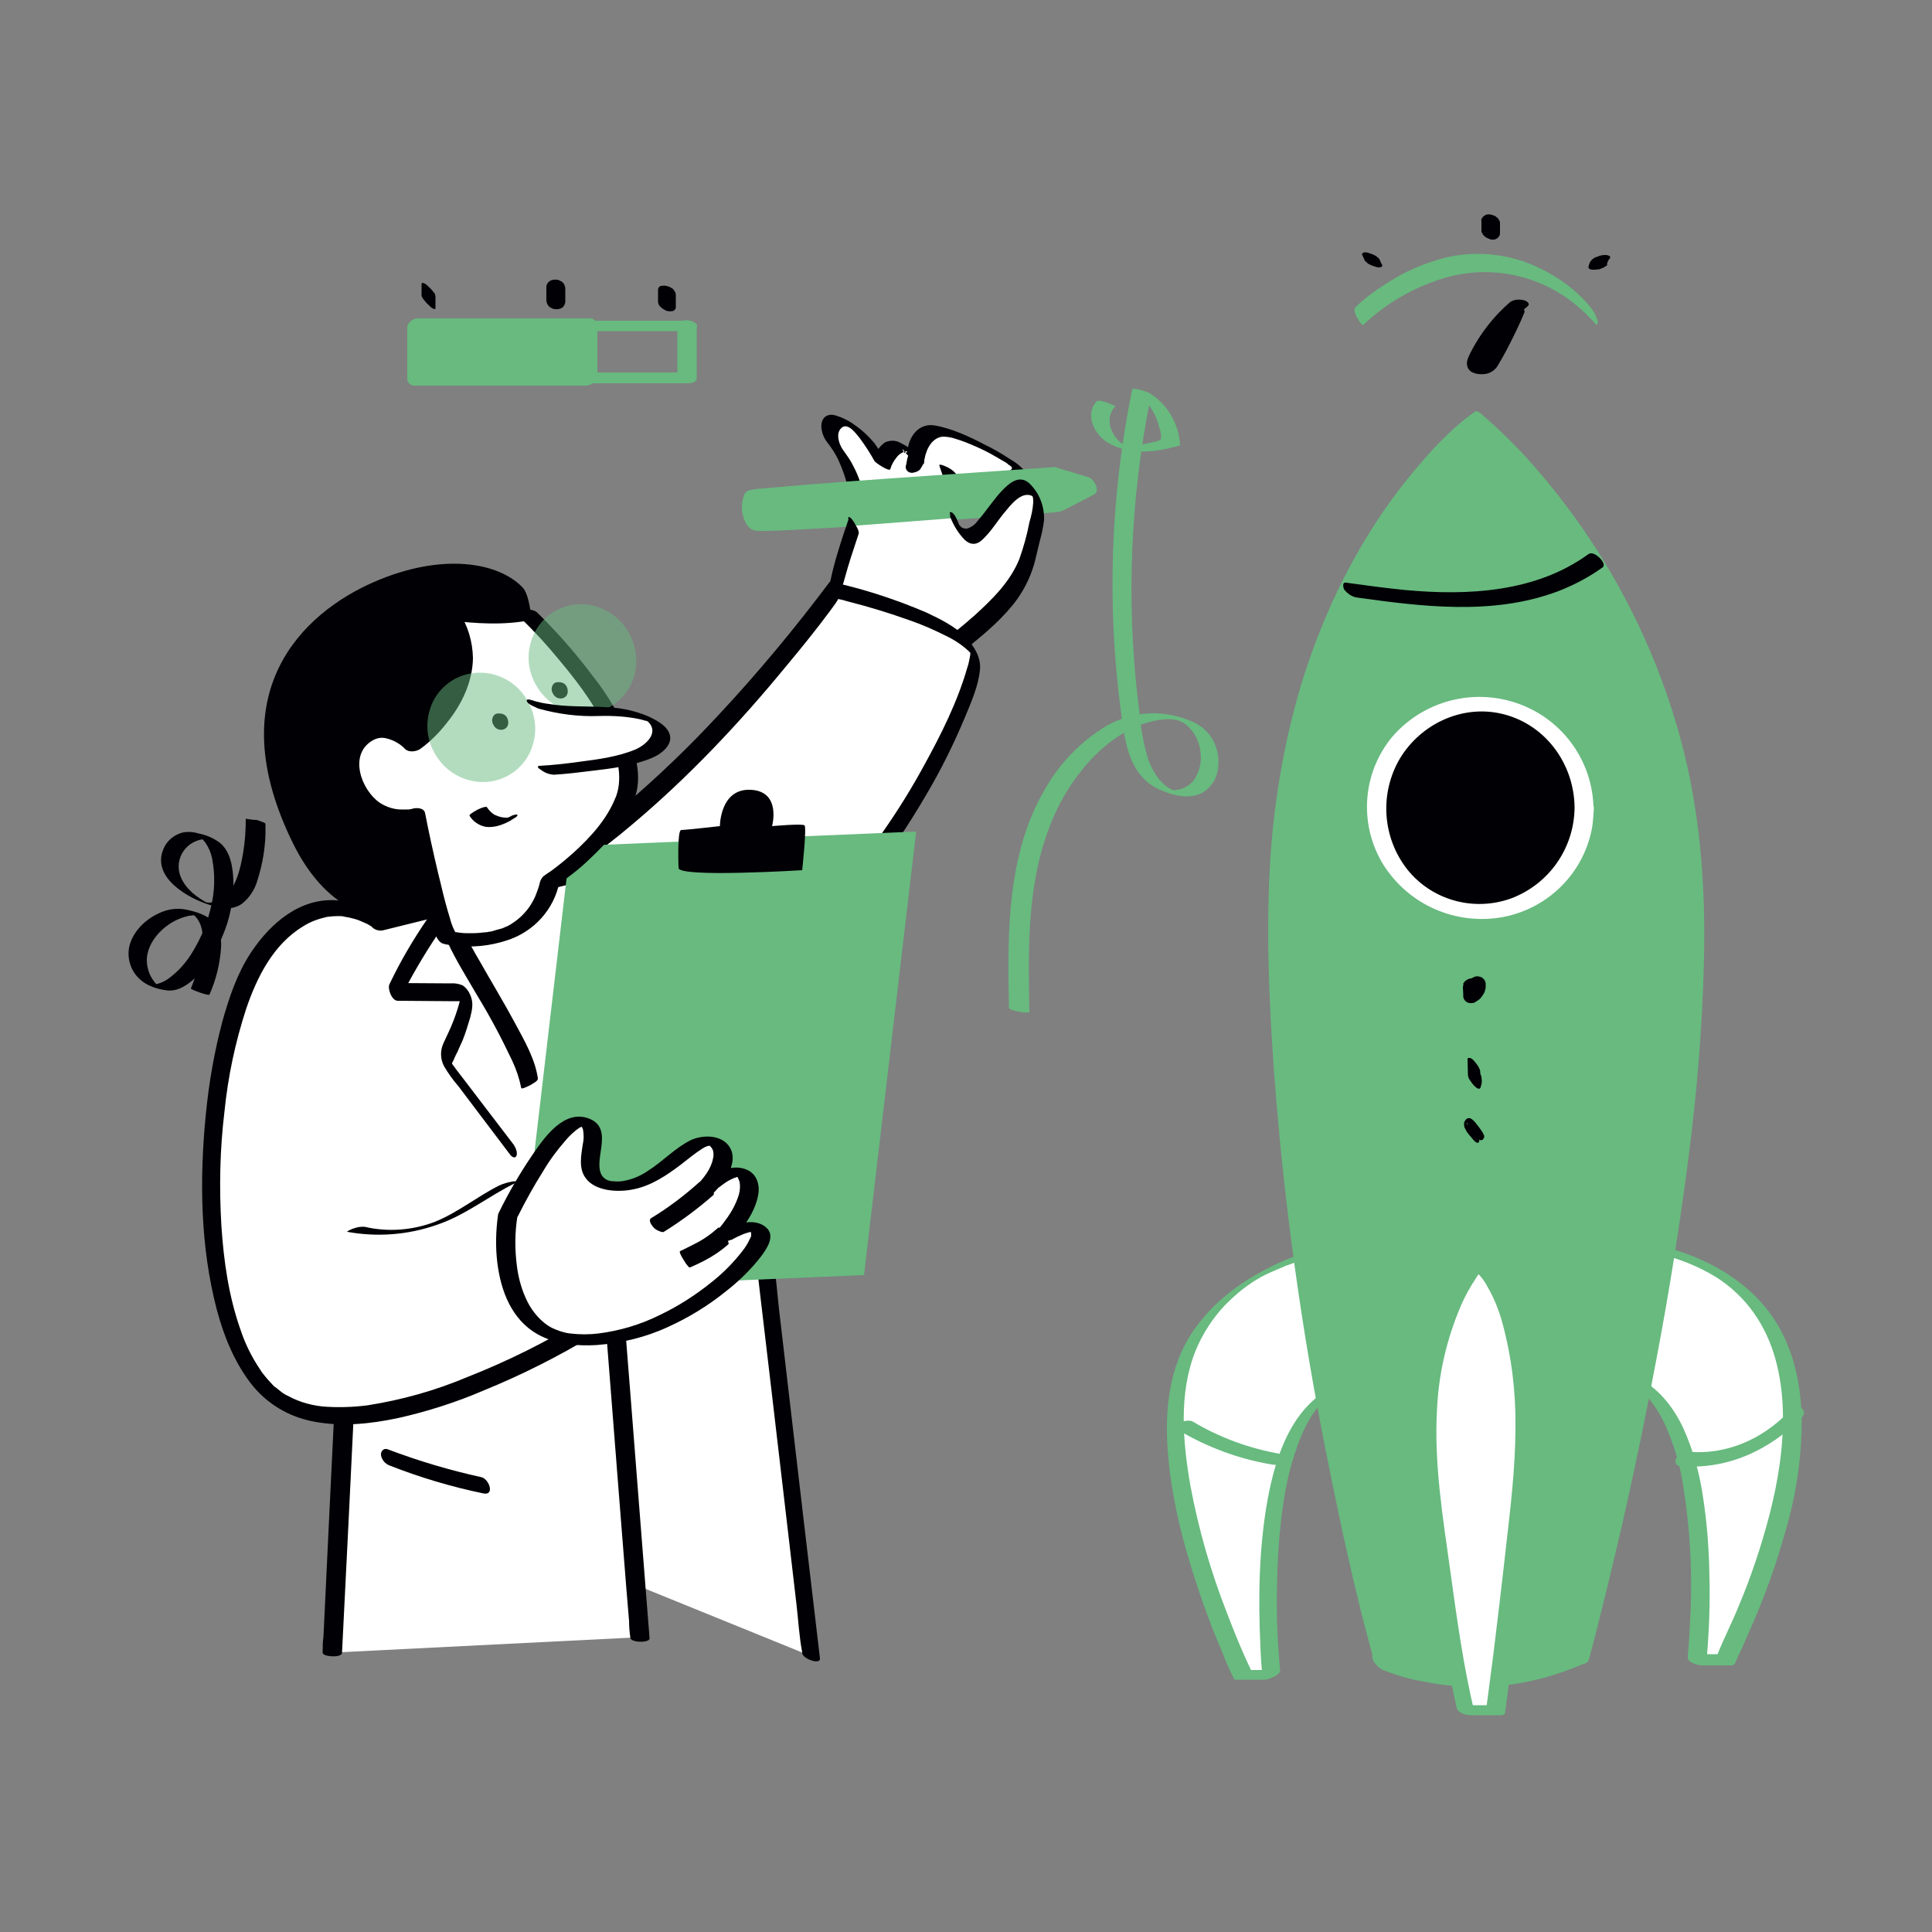 <svg width="200" height="200" viewBox="0 0 200 200" fill="none" xmlns="http://www.w3.org/2000/svg">
<rect x="0" y="0" width="200" height="200" fill="#808080" stroke="none"/>
<path d="M71.16 33.2H60.88C60.56 33.2 59.84 33.24 59.84 33.72V39.04C59.84 39.48 60.48 39.68 60.8 39.68H71.08C71.4 39.68 72.12 39.64 72.12 39.16V33.8C72.12 33 70.12 32.92 70.12 33.68V39.04L71.16 38.56H60.88L61.84 39.2V33.8L60.84 34.28H71.12C71.44 34.28 72.12 34.24 72.16 33.8C72.2 33.36 71.44 33.2 71.16 33.2Z" fill="#68BA7F"/>
<path d="M60.84 33.76H43.16V39.12H60.84V33.76Z" fill="#68BA7F"/>
<path d="M42.16 33.92V39.28C42.2 39.64 42.52 39.92 42.88 39.92H60.56C61.08 39.92 61.8 39.6 61.8 39V33.6C61.76 33.24 61.44 32.96 61.08 32.96H43.4C42.88 32.92 42.4 33.2 42.2 33.68C42.12 34.04 42.32 34.4 42.68 34.48C42.76 34.48 42.84 34.52 42.88 34.48H60.56L59.84 33.84V39.2L61.04 38.28H43.4L44.12 38.92V33.6C44.12 32.52 42.16 32.96 42.16 33.92Z" fill="#68BA7F"/>
<path d="M43.641 29.4V30.6C43.641 30.68 43.681 30.72 43.721 30.8C43.761 30.88 43.801 30.96 43.881 31.04C44.041 31.24 44.201 31.44 44.401 31.6L44.561 31.76C44.641 31.84 44.761 31.92 44.881 31.96C44.961 32 45.081 32.04 45.081 31.88V30.68C45.081 30.6 45.041 30.56 45.041 30.48C45.001 30.4 44.961 30.32 44.881 30.24C44.721 30.04 44.561 29.84 44.361 29.68L44.201 29.52C44.121 29.44 44.001 29.36 43.881 29.32C43.801 29.28 43.641 29.24 43.641 29.4Z" fill="#000005"/>
<path d="M56.559 29.679V30.959C56.559 31.079 56.559 31.199 56.599 31.319C56.639 31.439 56.679 31.559 56.759 31.639C56.839 31.759 56.959 31.839 57.079 31.879C57.199 31.959 57.319 31.999 57.439 31.999C57.679 32.039 57.919 31.999 58.159 31.879C58.359 31.759 58.479 31.519 58.519 31.279V29.999C58.519 29.879 58.519 29.759 58.479 29.639C58.439 29.519 58.399 29.399 58.319 29.319C58.239 29.199 58.119 29.119 57.999 29.079C57.879 28.999 57.759 28.959 57.639 28.959C57.399 28.919 57.159 28.959 56.919 29.079C56.719 29.239 56.559 29.439 56.559 29.679Z" fill="#000005"/>
<path d="M68.121 29.959V31.16C68.121 31.239 68.121 31.36 68.161 31.439C68.201 31.559 68.241 31.64 68.321 31.72C68.521 31.919 68.721 32.039 68.961 32.16C69.161 32.239 69.401 32.239 69.641 32.2C69.801 32.16 69.961 32 69.961 31.799V30.599C69.961 30.52 69.961 30.399 69.921 30.32C69.881 30.2 69.841 30.119 69.761 30.04C69.681 29.919 69.601 29.84 69.481 29.799C69.361 29.72 69.241 29.64 69.121 29.64C68.921 29.559 68.681 29.559 68.441 29.599C68.281 29.599 68.161 29.759 68.121 29.959Z" fill="#000005"/>
<path d="M141.119 33.64C143.439 31.44 146.239 29.8 149.319 28.84C153.959 27.4 158.999 28.32 162.839 31.32C163.439 31.8 163.999 32.28 164.519 32.84L164.599 32.92C164.639 32.96 164.679 33 164.719 33.04C164.759 33.08 164.839 33.16 164.919 33.24C164.999 33.32 164.999 33.36 165.079 33.44C165.279 33.72 165.439 33.6 165.399 33.28C165.279 32.8 165.079 32.4 164.799 32C163.039 29.72 160.319 27.96 157.639 27.04C155.119 26.2 152.399 26.04 149.759 26.64C147.479 27.2 145.279 28.16 143.319 29.48C142.239 30.16 141.239 30.92 140.319 31.8C139.879 32.16 140.959 33.76 141.119 33.64Z" fill="#68BA7F"/>
<path d="M141.038 26.44L141.278 26.96C141.318 27.04 141.398 27.12 141.478 27.16C141.558 27.24 141.638 27.32 141.758 27.36C141.878 27.44 141.998 27.48 142.118 27.52C142.238 27.56 142.358 27.6 142.478 27.64L142.678 27.68C142.798 27.68 142.878 27.68 142.998 27.64L143.078 27.56C143.118 27.48 143.078 27.4 143.038 27.36L142.798 26.84C142.758 26.76 142.678 26.68 142.598 26.64C142.518 26.56 142.438 26.48 142.318 26.44C142.198 26.36 142.078 26.32 141.958 26.28C141.838 26.24 141.718 26.2 141.598 26.16L141.398 26.12C141.318 26.12 141.198 26.12 141.118 26.16L141.038 26.24C140.958 26.28 140.998 26.36 141.038 26.44Z" fill="#000005"/>
<path d="M153.359 22.92V23.88C153.359 24 153.399 24.12 153.479 24.2C153.519 24.32 153.599 24.4 153.719 24.48C153.799 24.56 153.919 24.64 154.079 24.68C154.199 24.76 154.319 24.8 154.439 24.8C154.679 24.84 154.879 24.76 155.079 24.6L155.199 24.44C155.279 24.32 155.279 24.16 155.279 24.04V23.08C155.279 22.96 155.239 22.84 155.159 22.76C155.119 22.64 155.039 22.56 154.919 22.48C154.839 22.4 154.719 22.32 154.559 22.28C154.439 22.24 154.319 22.2 154.199 22.2C153.959 22.16 153.759 22.24 153.559 22.4L153.439 22.56C153.359 22.64 153.319 22.76 153.359 22.92Z" fill="#000005"/>
<path d="M164.841 26.839C164.761 26.919 164.681 26.999 164.641 27.079C164.601 27.119 164.561 27.199 164.561 27.239C164.481 27.399 164.441 27.559 164.441 27.719C164.441 27.759 164.481 27.799 164.561 27.839C164.641 27.879 164.721 27.919 164.801 27.919C164.921 27.919 165.001 27.919 165.121 27.919C165.241 27.919 165.361 27.879 165.521 27.879L165.761 27.799C165.881 27.759 166.041 27.679 166.161 27.599L166.281 27.519C166.361 27.479 166.401 27.399 166.361 27.319C166.361 27.279 166.361 27.279 166.361 27.239V27.319C166.401 27.119 166.481 26.959 166.601 26.799C166.641 26.759 166.681 26.719 166.681 26.639C166.681 26.599 166.681 26.519 166.641 26.519C166.561 26.479 166.521 26.439 166.441 26.439C166.361 26.399 166.241 26.399 166.161 26.399C165.921 26.399 165.641 26.439 165.401 26.559L165.161 26.639C165.041 26.679 164.961 26.759 164.841 26.839Z" fill="#000005"/>
<path d="M156.32 31.279C154.64 32.719 153.24 34.519 152.24 36.479C152 36.959 151.72 37.479 151.92 37.999C152.16 38.679 153.08 38.799 153.72 38.719C154.32 38.639 154.84 38.279 155.12 37.719C155.44 37.199 155.72 36.679 156 36.159C156.64 34.919 157.28 33.639 157.8 32.359C158.08 31.719 156.12 31.559 155.88 32.119C155.44 33.199 154.96 34.239 154.44 35.239C154.2 35.719 153.92 36.239 153.64 36.719C153.48 36.999 153.36 37.239 153.2 37.479C153.16 37.559 153.08 37.679 153.04 37.759C153 37.799 153 37.839 152.96 37.879C152.8 37.999 152.88 37.959 153.16 37.839H153.68C153.76 37.839 153.96 37.959 153.96 37.879C153.92 37.839 153.92 37.759 153.88 37.719C153.88 37.599 153.88 37.439 153.92 37.319C154.04 36.999 154.2 36.679 154.4 36.399C154.72 35.799 155.08 35.239 155.44 34.679C156.2 33.599 157.08 32.599 158.12 31.719C158.48 31.439 158.04 31.159 157.76 31.079C157.2 30.959 156.72 30.999 156.32 31.279Z" fill="#000005"/>
<path d="M58.762 161.2L59.082 139.8L79.162 130.12L83.962 171.44" fill="white"/>
<path d="M59.682 161.48L59.802 154.24L59.962 142.72L60.002 140.04L59.882 140.28L66.682 137L77.482 131.8L79.962 130.6L78.202 129.8L78.682 133.92L79.842 143.76L81.242 155.72L82.442 166C82.642 167.68 82.722 169.36 83.042 171.04C83.042 171.04 83.042 171.08 83.042 171.12C83.122 171.76 84.962 172.36 84.882 171.68L84.402 167.6L83.242 157.76L81.842 145.8L80.642 135.52C80.442 133.84 80.362 132.16 80.042 130.48C80.042 130.44 80.042 130.44 80.042 130.4C79.962 129.76 78.802 129.36 78.282 129.6L71.482 132.88L60.682 138.08L58.202 139.28C58.122 139.32 58.082 139.4 58.082 139.52L57.962 146.76L57.802 158.28L57.762 160.96C57.842 161.56 59.682 162.24 59.682 161.48Z" fill="#000005"/>
<path d="M34.402 171.08L36.362 130.88L63.042 128.88L66.282 169.48" fill="white"/>
<path d="M35.403 171.12L35.603 167.12L36.083 157.52L36.643 145.96L37.123 135.92L37.283 132.6C37.363 132.08 37.363 131.56 37.363 131.04C37.363 131 37.363 131 37.363 130.96L36.603 131.28L45.643 130.6L60.003 129.52L63.283 129.28L62.043 128.88L62.363 132.92L63.123 142.6L64.043 154.36L64.843 164.48L65.123 167.84C65.123 168.36 65.163 168.92 65.243 169.44C65.243 169.48 65.243 169.48 65.243 169.52C65.283 170.08 67.283 170.08 67.243 169.6L66.923 165.56L66.163 155.88L65.243 144.12L64.443 134L64.163 130.68C64.163 130.16 64.123 129.6 64.043 129.08C64.043 129.04 64.043 129.04 64.043 129C64.003 128.6 63.043 128.6 62.803 128.6L53.763 129.28L39.403 130.36L36.123 130.6C35.963 130.6 35.403 130.64 35.363 130.92L35.163 134.92L34.683 144.52L34.123 156.08L33.643 166.12L33.483 169.44C33.403 169.96 33.403 170.48 33.403 171C33.403 171.04 33.403 171.04 33.403 171.08C33.363 171.52 35.363 171.64 35.403 171.12Z" fill="#000005"/>
<path d="M49.841 152.919C46.561 152.199 43.321 151.24 40.161 150.04C39.881 149.92 39.601 150.039 39.481 150.319C39.441 150.399 39.441 150.52 39.441 150.64C39.521 151.12 39.881 151.559 40.361 151.719C43.521 152.959 46.761 153.919 50.041 154.599C51.241 154.839 50.641 153.119 49.841 152.919Z" fill="#000005"/>
<path d="M94.763 47.48C94.763 47.48 94.883 45.04 96.643 44.64C98.403 44.24 106.323 48.32 105.523 49.12C104.723 49.92 101.723 50.92 100.603 50.68C99.483 50.44 98.043 48.72 98.043 48.72L98.603 50.44L88.643 51.12C88.643 51.12 87.963 48.08 86.523 46.36C85.283 44.84 85.803 42.16 88.643 44.52C89.403 45.16 90.043 45.92 90.523 46.8L91.283 48.08C91.363 48.12 92.563 44.36 94.763 47.48Z" fill="white"/>
<path d="M95.643 48C95.723 46.88 96.283 45.36 97.563 45.2C98.043 45.2 98.523 45.28 98.963 45.44C99.643 45.64 100.323 45.92 100.963 46.2C101.683 46.52 102.363 46.84 103.083 47.28C102.963 47.2 103.323 47.4 103.363 47.44C103.523 47.52 103.683 47.64 103.843 47.72C104.083 47.88 103.683 47.6 103.923 47.76L104.123 47.88L104.243 47.96C104.443 48.12 104.243 47.96 104.323 48.04L104.483 48.16C104.643 48.28 104.363 48.04 104.523 48.16C104.563 48.2 104.723 48.4 104.643 48.24C104.723 48.32 104.763 48.4 104.763 48.48C104.683 48.68 104.363 48.84 104.163 48.92C103.763 49.16 103.323 49.36 102.843 49.52C102.323 49.72 101.803 49.84 101.283 49.96C100.883 50.08 100.443 50.12 100.043 50.08C100.043 50.08 100.163 50.2 99.963 50.04C99.763 49.88 99.643 49.76 99.483 49.6C99.283 49.4 99.083 49.2 98.923 49C98.643 48.68 98.283 48.44 97.883 48.28C97.803 48.24 97.163 47.96 97.243 48.2L97.643 49.4C97.683 49.56 97.763 49.76 97.803 49.92C97.763 49.8 97.963 49.88 97.803 49.84C97.563 49.84 97.363 49.84 97.123 49.88L95.963 49.96L89.563 50.4L87.883 50.52L89.523 51.52C89.363 50.84 89.163 50.2 88.923 49.56C88.723 49 88.443 48.44 88.163 47.92C87.883 47.4 87.523 46.96 87.203 46.48C86.843 45.92 86.523 44.92 87.043 44.36C87.723 43.6 88.643 44.92 89.003 45.36C89.563 46.12 90.083 46.92 90.523 47.72C90.643 47.92 92.083 48.88 92.163 48.56C92.283 48.12 92.523 47.72 92.803 47.36C93.003 47.08 93.283 46.88 93.603 46.76C93.683 46.76 93.763 46.76 93.803 46.72C94.163 46.64 93.523 47.28 93.443 46.48C93.603 46.68 93.723 46.88 93.923 47.08C94.243 47.44 94.603 47.68 95.043 47.84C95.163 47.88 95.763 48.08 95.523 47.76C94.923 46.92 94.123 46.28 93.203 45.84C92.723 45.56 92.123 45.56 91.603 45.8C91.043 46.2 90.643 46.8 90.443 47.48L92.083 48.32C91.603 47.48 91.083 46.68 90.523 45.88C89.923 45.16 89.243 44.52 88.483 44C87.843 43.52 87.083 43.16 86.323 42.96C85.363 42.8 84.923 43.52 85.043 44.4C85.123 44.92 85.323 45.4 85.643 45.8C86.083 46.36 86.443 46.92 86.763 47.56C87.203 48.52 87.563 49.52 87.803 50.56C87.843 50.8 88.363 51.08 88.563 51.2C88.843 51.4 89.163 51.52 89.483 51.56L98.203 50.96L99.443 50.88C99.523 50.88 99.523 50.84 99.523 50.76L98.963 49.04L97.323 48.24C97.923 48.96 98.643 49.6 99.403 50.16C100.403 50.84 101.403 51.28 102.603 51.08C103.723 50.92 104.763 50.52 105.763 50C106.243 49.72 106.683 49.52 106.283 48.96C105.803 48.4 105.243 47.92 104.603 47.56C103.763 47 102.883 46.48 101.963 46.04C100.363 45.2 98.563 44.36 96.763 44.04C95.043 43.76 94.003 45.28 93.923 46.88C93.883 47.16 94.443 47.48 94.683 47.6C94.723 47.72 95.603 48.2 95.643 48Z" fill="#000005"/>
<path d="M109.362 49.279C109.362 49.279 78.242 51.359 77.842 51.679C77.442 51.999 77.442 53.639 77.882 53.959C78.322 54.279 109.162 52.079 109.482 51.959C109.802 51.839 112.842 50.279 112.842 50.279L109.362 49.279Z" fill="#68BA7F"/>
<path d="M109.083 48.36C105.003 48.64 100.923 48.92 96.843 49.2C91.043 49.6 85.243 50 79.483 50.52C78.923 50.56 78.323 50.6 77.723 50.72C77.403 50.76 77.083 51 77.003 51.32C76.643 52.36 76.763 53.48 77.363 54.4C77.803 55 78.363 54.96 79.003 54.96C79.843 54.96 80.723 54.92 81.563 54.88C87.723 54.56 93.843 54.16 99.963 53.72C102.523 53.56 105.083 53.36 107.603 53.16C108.203 53.12 108.843 53.08 109.443 53C109.603 53 109.763 52.96 109.923 52.88C110.563 52.64 111.203 52.24 111.843 51.92L113.243 51.2C113.963 50.84 113.243 49.56 112.683 49.4L109.203 48.36C108.763 48.24 108.563 48.68 108.603 49.08C108.643 49.56 108.963 50 109.403 50.2L112.883 51.24L112.323 49.44L110.843 50.2L109.843 50.72C109.563 50.84 109.283 50.96 109.043 51.12C108.883 51.24 109.243 51.12 109.083 51.12C109.043 51.12 108.963 51.12 108.883 51.12L108.163 51.2C106.043 51.36 103.963 51.52 101.843 51.68C95.683 52.12 89.483 52.56 83.323 52.88C81.523 52.96 79.723 53.12 77.923 53.12H77.683C77.523 53.12 77.883 53.16 77.723 53.12C77.923 53.2 78.083 53.36 78.203 53.52C78.323 53.64 78.243 53.48 78.243 53.52C78.243 53.32 78.203 53.16 78.203 52.96C78.203 52.88 78.243 52.6 78.283 52.6C78.283 52.48 78.243 52.6 78.243 52.6C78.083 52.64 78.083 52.64 78.243 52.6L78.523 52.56C78.803 52.52 79.083 52.48 79.363 52.48C84.763 51.92 90.163 51.6 95.563 51.24C100.163 50.92 104.723 50.6 109.323 50.28H109.563C110.563 50.16 109.883 48.28 109.083 48.36Z" fill="#68BA7F"/>
<path d="M88.762 55.239C88.922 55.239 88.522 54.319 88.482 54.279C88.362 54.08 88.122 53.52 87.842 53.52C87.682 53.52 88.082 54.44 88.122 54.48C88.202 54.679 88.442 55.239 88.762 55.239Z" fill="#000005"/>
<path d="M98.682 53.639C98.682 53.639 99.402 55.679 100.522 55.439C101.642 55.199 102.802 52.639 104.682 50.959C106.562 49.279 107.962 51.479 107.282 53.959C106.602 56.439 106.562 58.359 104.802 60.919C103.042 63.479 98.442 66.959 98.442 66.959C98.442 66.959 86.922 63.959 86.322 62.799C85.722 61.639 88.282 54.439 88.282 54.439" fill="white"/>
<path d="M98.28 53.279C98.6 54.16 99.04 54.959 99.64 55.639C100.24 56.359 100.96 56.559 101.68 55.88C102.56 55.08 103.2 53.999 103.96 53.08C104.56 52.359 105.68 50.84 106.8 51.319C106.88 51.359 106.96 51.44 107.04 51.48C107.04 51.52 107.12 51.52 107.04 51.48C107.04 51.44 106.84 50.999 106.84 51.12C106.84 51.239 106.88 51.359 106.92 51.48C106.96 51.639 106.96 51.84 106.96 51.999C106.92 52.719 106.76 53.4 106.56 54.08C106.32 55.359 105.96 56.639 105.52 57.88C104.56 60.239 102.76 61.999 100.92 63.679C100.2 64.32 99.44 64.96 98.68 65.559C98.48 65.719 98.28 65.84 98.12 65.999C97.96 66.159 98.08 66.079 98.04 66.079C97.68 66.04 97.36 65.919 97.04 65.799C96.4 65.639 95.72 65.439 95.08 65.24C93.36 64.76 91.68 64.24 90 63.679C88.76 63.279 87.4 62.88 86.28 62.16C86.4 62.44 86.92 62.999 86.88 63.319C86.88 63.279 86.88 63.2 86.84 63.16C86.84 62.88 86.84 62.599 86.88 62.319C87 61.48 87.2 60.679 87.44 59.88C87.84 58.4 88.32 56.959 88.8 55.52L88.88 55.279C89 54.959 88.56 54.359 88.44 54.12C88.4 54.039 87.96 53.4 87.88 53.639C87.48 54.8 87.08 55.999 86.72 57.2C86.44 58.12 86.2 59.039 86 59.959C85.84 60.599 85.76 61.279 85.84 61.959C86 62.8 86.48 63.52 87.16 64.04C87.68 64.359 88.2 64.6 88.76 64.799C90.44 65.48 92.2 65.999 93.96 66.519C95.4 66.96 96.88 67.359 98.36 67.76C98.52 67.799 98.88 67.96 99.04 67.919C99.2 67.879 99.36 67.68 99.44 67.6C99.76 67.359 100.04 67.12 100.36 66.879C102.12 65.439 103.96 63.88 105.32 61.999C106.16 60.8 106.8 59.44 107.16 57.999C107.32 57.319 107.48 56.639 107.64 55.999C107.84 55.279 108 54.559 108.08 53.84C108.12 52.4 107.6 51.039 106.56 50.039C105.56 49.12 104.52 49.959 103.76 50.76C102.84 51.719 102.12 52.88 101.24 53.88C101 54.239 100.64 54.52 100.24 54.679C100.04 54.76 99.8 54.719 99.64 54.639C99.56 54.599 99.48 54.559 99.44 54.48C99.4 54.44 99.28 54.319 99.36 54.44C99.24 54.279 99.32 54.44 99.36 54.44C99.36 54.44 99.28 54.279 99.32 54.4C99.2 54.08 99.36 54.52 99.32 54.4L99.24 54.2C99.12 53.88 98.84 53.2 98.52 53.039C98.2 52.88 98.36 53.319 98.44 53.48L98.28 53.279Z" fill="#000005"/>
<path d="M95.603 47.92C95.643 47.56 95.723 47.16 95.843 46.8L95.803 47C95.803 46.96 95.803 46.92 95.843 46.92L95.723 47.12C95.803 47.04 95.843 46.92 95.883 46.8C95.923 46.72 95.923 46.6 95.923 46.52C95.883 46.32 95.723 46.16 95.563 46.12C95.323 46.04 95.083 46.08 94.883 46.16L94.643 46.28C94.483 46.36 94.363 46.48 94.243 46.64C94.203 46.72 94.123 46.8 94.083 46.88C94.043 46.96 94.043 47.08 94.003 47.2C93.963 47.32 93.963 47.4 93.923 47.48C93.883 47.68 93.843 47.88 93.803 48.12C93.803 48.16 93.763 48.2 93.763 48.28C93.723 48.56 93.923 48.84 94.203 48.92H94.243C94.363 48.96 94.483 48.96 94.563 48.92C94.843 48.88 95.083 48.76 95.243 48.6C95.403 48.36 95.523 48.16 95.603 47.92Z" fill="#000005"/>
<path d="M49.922 93.64C51.002 93.4 65.202 89.28 86.402 61.12C86.402 61.12 100.602 64.4 100.922 68.16C101.242 71.92 84.162 110.84 59.162 104.28L49.922 93.64Z" fill="white"/>
<path d="M50.4 94.559C51.96 94.239 53.48 93.439 54.84 92.679C58.64 90.599 62.2 88.119 65.48 85.319C71.28 80.439 76.52 74.879 81.32 69.039C82.92 67.119 84.48 65.199 85.96 63.199L86.48 62.479C86.52 62.439 86.8 61.999 86.76 61.999C86.72 61.999 86.88 62.039 86.92 62.039C87.16 62.079 87.44 62.159 87.68 62.239C89.92 62.799 92.12 63.479 94.24 64.239C95.52 64.679 96.76 65.239 97.96 65.839C98.88 66.279 99.76 66.879 100.48 67.599C100.52 67.639 100.56 67.719 100.6 67.759C100.48 67.679 100.52 67.639 100.48 67.559C100.44 67.479 100.44 67.399 100.4 67.399C100.36 67.399 100.44 67.559 100.44 67.479C100.44 67.559 100.44 67.599 100.44 67.679C100.44 67.759 100.44 67.839 100.44 67.719C100.44 67.599 100.44 67.759 100.44 67.799C100.36 68.239 100.28 68.719 100.12 69.159C99.12 72.639 97.44 75.999 95.68 79.199C93.16 83.839 90.12 88.199 86.64 92.199C83 96.239 78.76 99.919 73.72 102.119C71.28 103.239 68.64 103.919 66 104.119C64.6 104.199 63.24 104.199 61.84 103.999C61.12 103.919 60.4 103.799 59.72 103.639L59.2 103.519C59.12 103.519 58.72 103.359 59.04 103.599C59 103.559 58.96 103.519 58.96 103.479C56.16 100.319 53.4 97.119 50.64 93.919L49.8 92.959C49.56 92.679 49.4 92.799 49.48 93.119C49.6 93.599 49.8 94.039 50.12 94.359L55.08 100.079L58.28 103.759L59.2 104.799C59.24 104.879 59.32 104.919 59.36 104.999C59.64 105.279 60.16 105.319 60.56 105.399C64.28 106.199 68.16 106.039 71.84 104.919C75.4 103.759 78.72 101.919 81.6 99.559C84.6 97.119 87.32 94.399 89.72 91.359C92 88.479 94.04 85.439 95.88 82.279C97.4 79.719 98.72 77.039 99.88 74.279C100.52 72.719 101.28 71.039 101.44 69.359C101.6 68.119 100.84 66.879 100 65.999C98.88 64.839 97.32 64.079 95.88 63.399C92.88 62.119 89.76 61.079 86.6 60.359L86 60.199H85.92C82.32 64.999 78.48 69.639 74.36 74.039C71.32 77.319 68.08 80.439 64.64 83.359C62.24 85.399 59.76 87.279 57.12 88.959C55.48 89.999 53.76 90.959 51.96 91.759C51.44 91.999 50.92 92.199 50.4 92.399C50.12 92.479 49.8 92.559 49.52 92.679C49.48 92.679 49.44 92.679 49.4 92.719C49.24 92.839 49.88 94.639 50.4 94.559Z" fill="#000005"/>
<path d="M39.123 95.439C39.123 95.439 32.523 90.319 26.723 99.279C20.923 108.239 19.083 137.039 28.323 144.479C37.563 151.919 61.043 137.319 61.043 137.319L60.243 90.279L39.123 95.439Z" fill="white"/>
<path d="M39.56 94.879C38.2 93.879 36.56 93.319 34.88 93.199C31.04 92.919 27.96 95.599 25.96 98.639C24.56 100.759 23.72 103.239 23.04 105.679C22.2 108.799 21.64 111.999 21.32 115.239C20.64 121.959 20.72 128.999 22.44 135.559C23.16 138.279 24.24 140.959 25.96 143.199C27.56 145.279 29.88 146.679 32.48 147.159C35.36 147.719 38.36 147.399 41.2 146.799C44.24 146.119 47.24 145.159 50.12 143.919C54.04 142.319 57.84 140.399 61.48 138.199C61.76 138.039 61.92 137.759 61.92 137.479C61.92 137.159 61.92 136.879 61.92 136.559L61.84 132.239L61.6 117.359L61.32 100.879L61.16 90.999V90.519C61.08 89.879 60.48 89.399 59.8 89.479H59.76L52.6 91.239L41.24 94.039L38.6 94.679C38.24 94.799 38.08 95.159 38.2 95.519C38.24 95.599 38.24 95.639 38.32 95.719C38.56 96.159 39.08 96.399 39.6 96.319L46.72 94.559L58.08 91.759L60.72 91.119L59.32 90.079L59.4 94.759L59.6 105.999L59.84 119.559L60.04 131.279L60.12 135.159C60.08 135.759 60.12 136.399 60.16 136.999C60.16 137.039 60.16 137.039 60.16 137.079L60.4 136.559C56.56 138.919 52.52 140.919 48.36 142.559C45.04 143.959 41.6 144.919 38.04 145.479C36.48 145.679 34.92 145.719 33.4 145.599C32.64 145.519 31.92 145.359 31.2 145.119L31.12 145.079L30.88 144.999C30.72 144.919 30.56 144.879 30.4 144.799L29.92 144.559L29.68 144.439C29.6 144.399 29.6 144.399 29.68 144.439L29.52 144.359C29.24 144.199 29 143.999 28.76 143.799C28.68 143.759 28.36 143.439 28.52 143.639C28.4 143.519 28.24 143.399 28.12 143.239C27.88 142.999 27.68 142.759 27.48 142.519C27.28 142.279 27.08 142.039 26.92 141.759C26.08 140.519 25.4 139.159 24.92 137.719C23.68 134.239 23.16 130.559 22.92 126.919C22.68 122.959 22.76 118.959 23.24 115.039C23.6 111.439 24.36 107.879 25.48 104.439C26.6 101.159 28.28 97.759 31.4 95.879C32.16 95.399 32.96 95.119 33.84 94.919C34.16 94.879 34.48 94.839 34.84 94.839C35 94.839 35.2 94.839 35.36 94.839L35.6 94.879C35.72 94.879 35.72 94.879 35.6 94.879L35.76 94.919C36.08 94.959 36.36 95.039 36.68 95.119C36.8 95.159 36.96 95.199 37.08 95.239C36.84 95.159 37.28 95.319 37.36 95.359C37.56 95.439 37.8 95.559 38 95.639L38.28 95.799L38.4 95.879C38.56 95.959 38.16 95.719 38.36 95.839C38.48 95.919 38.64 95.999 38.76 96.079C39.08 96.319 39.72 96.479 40 96.079C40.28 95.679 39.88 95.119 39.56 94.879Z" fill="#000005"/>
<path d="M89.243 131.839L53.883 133.319L59.243 87.799L94.603 86.279L89.243 131.839Z" fill="#68BA7F"/>
<path d="M53.641 133.52L53.681 133.28L59.041 87.6L94.841 86.08L89.441 132H89.281L53.641 133.52ZM59.401 88L54.081 133.12L89.041 131.64L94.401 86.52L59.401 88Z" fill="#68BA7F"/>
<path d="M70.243 89.84C70.243 89.84 70.083 85.92 70.523 85.92C70.963 85.92 74.523 85.52 74.523 85.52C74.523 85.52 74.523 81.6 77.723 81.76C80.923 81.92 79.923 85.52 79.923 85.52C79.923 85.52 83.043 85.24 83.283 85.44C83.523 85.64 83.043 90.08 83.043 90.08C83.043 90.08 70.163 90.88 70.243 89.84Z" fill="#000005"/>
<path d="M52.683 125.68C52.683 125.68 57.683 115.48 60.403 116.08C63.123 116.68 59.083 121.76 62.883 122.6C66.683 123.44 69.603 120 71.963 118.52C74.323 117.04 76.643 119.32 73.083 123.04C73.083 123.04 76.683 119.76 77.483 122.04C78.283 124.32 74.883 127.92 74.883 127.92C74.883 127.92 78.723 125.72 78.803 127.8C78.883 129.88 70.043 138.68 60.323 138.6C50.603 138.52 52.683 125.68 52.683 125.68Z" fill="white"/>
<path d="M53.603 125.919C54.404 124.319 55.243 122.799 56.203 121.279C56.883 120.119 57.684 119.039 58.563 118.039C58.883 117.639 59.283 117.279 59.684 116.959C59.764 116.879 59.883 116.839 59.964 116.759C60.044 116.679 59.964 116.759 60.123 116.679C60.203 116.639 60.283 116.599 60.364 116.599C60.123 116.679 60.324 116.599 60.364 116.599C60.523 116.559 60.163 116.599 60.324 116.599C60.404 116.599 59.964 116.519 60.163 116.599C60.084 116.559 60.084 116.559 60.163 116.599C60.243 116.639 60.044 116.479 60.203 116.639C60.243 116.679 60.243 116.719 60.283 116.719C60.243 116.679 60.364 116.919 60.364 116.999C60.444 117.479 60.444 117.999 60.324 118.479C60.163 119.599 59.883 120.919 60.603 121.919C61.603 123.359 64.043 123.439 65.564 123.119C67.403 122.759 69.004 121.679 70.484 120.559C71.204 119.999 71.924 119.399 72.683 118.919C72.924 118.759 73.163 118.639 73.444 118.599C73.243 118.639 73.484 118.599 73.523 118.599C73.284 118.599 73.564 118.599 73.564 118.599C73.523 118.679 73.364 118.519 73.523 118.599C73.403 118.559 73.403 118.559 73.484 118.599H73.444C73.603 118.719 73.724 118.879 73.803 119.079C73.883 119.359 73.883 119.679 73.803 119.959C73.603 121.039 72.803 121.999 72.043 122.799C71.763 123.079 72.364 123.439 72.564 123.479C72.924 123.599 73.523 123.679 73.844 123.399C74.204 123.079 74.564 122.799 74.963 122.519C75.284 122.279 75.603 122.119 75.963 121.959L76.204 121.879C76.243 121.839 76.323 121.839 76.364 121.839C76.403 121.839 76.603 121.759 76.523 121.799C76.444 121.839 76.523 121.799 76.564 121.799C76.603 121.799 76.284 121.759 76.364 121.799C76.444 121.839 76.243 121.759 76.243 121.759C76.284 121.799 76.323 121.839 76.364 121.879C76.444 122.039 76.523 122.199 76.564 122.359C76.644 122.799 76.603 123.239 76.484 123.679C76.204 124.599 75.724 125.479 75.124 126.279C74.763 126.799 74.364 127.279 73.924 127.719C73.644 127.999 74.243 128.359 74.444 128.399C74.844 128.559 75.323 128.519 75.724 128.319C75.763 128.279 75.883 128.239 75.683 128.359L75.924 128.239C76.204 128.079 76.484 127.959 76.763 127.839C77.004 127.719 77.284 127.639 77.564 127.559L77.803 127.519C78.084 127.479 77.644 127.559 77.883 127.519C78.043 127.519 78.084 127.599 77.924 127.519H77.883C77.803 127.519 77.763 127.479 77.683 127.439C77.724 127.439 77.724 127.439 77.724 127.519C77.763 127.639 77.763 127.719 77.763 127.839C77.763 127.919 77.763 127.999 77.724 128.039C77.724 128.079 77.724 128.079 77.683 128.119C77.644 128.279 77.683 128.119 77.644 128.199C77.444 128.679 77.163 129.119 76.844 129.519C75.883 130.759 74.763 131.879 73.523 132.839C71.924 134.119 70.163 135.239 68.323 136.119C66.323 137.119 64.163 137.759 61.964 138.039C61.004 138.159 60.004 138.159 59.004 138.039C58.324 137.959 57.684 137.719 57.084 137.439C56.563 137.159 56.084 136.759 55.684 136.319C55.243 135.839 54.883 135.319 54.603 134.759C54.044 133.639 53.684 132.399 53.523 131.159C53.283 129.399 53.283 127.639 53.563 125.919C53.684 125.199 51.684 124.959 51.563 125.719C51.324 127.399 51.283 129.079 51.483 130.719C51.843 133.639 52.964 136.599 55.644 138.119C57.523 139.159 59.684 139.359 61.764 139.239C64.323 139.039 66.844 138.439 69.163 137.359C71.284 136.399 73.243 135.199 75.043 133.759C76.444 132.679 77.724 131.439 78.803 130.039C79.403 129.239 80.284 127.919 79.323 127.079C78.043 125.919 75.844 126.799 74.484 127.479C74.323 127.559 74.163 127.639 74.004 127.759L75.763 128.359C76.963 127.119 78.163 125.479 78.484 123.719C78.683 122.679 78.364 121.519 77.284 121.079C76.163 120.599 74.924 120.999 73.924 121.559C73.284 121.919 72.683 122.359 72.163 122.839L73.924 123.439C74.963 122.359 76.484 120.399 75.564 118.799C74.763 117.439 72.763 117.439 71.484 118.039C69.883 118.839 68.603 120.239 67.084 121.199C66.323 121.719 65.484 122.079 64.603 122.239C64.243 122.319 63.843 122.319 63.444 122.279C63.243 122.279 63.084 122.239 62.883 122.159C62.764 122.119 62.684 122.079 62.603 121.999C61.724 121.359 62.123 119.759 62.243 118.799C62.404 117.599 62.404 116.399 61.084 115.839C58.444 114.719 56.364 117.719 55.084 119.599C53.803 121.479 52.644 123.479 51.644 125.519C51.364 126.159 53.324 126.519 53.603 125.919Z" fill="#000005"/>
<path d="M68.72 127.52C70.52 126.4 72.24 125.12 73.84 123.72C73.96 123.6 73.88 123.36 73.84 123.28C73.72 123.08 73.6 122.88 73.4 122.72C73.16 122.52 72.64 122.16 72.32 122.44C70.8 123.8 69.16 125.04 67.44 126.08C67.08 126.28 67.4 126.76 67.6 127C67.76 127.2 68 127.36 68.24 127.44C68.32 127.48 68.6 127.6 68.72 127.52Z" fill="#000005"/>
<path d="M71.444 131.2C71.924 131 72.403 130.76 72.883 130.52C73.803 130.04 74.644 129.48 75.403 128.8C75.484 128.76 75.364 128.52 75.364 128.48C75.284 128.24 75.163 128.04 75.043 127.84C75.004 127.76 74.484 126.96 74.364 127.08C73.603 127.76 72.763 128.36 71.844 128.8C71.364 129.04 70.924 129.28 70.403 129.52C70.243 129.6 70.724 130.36 70.803 130.48C70.924 130.68 71.043 130.88 71.204 131.04C71.204 131.08 71.364 131.24 71.444 131.2Z" fill="#000005"/>
<path d="M35.961 127.52C39.041 128.08 42.241 127.84 45.201 126.8C48.201 125.8 50.601 123.8 53.401 122.44C53.761 122.24 53.041 122.28 53.001 122.32C52.561 122.4 52.121 122.52 51.681 122.72C49.361 123.88 47.361 125.56 44.921 126.52C42.641 127.36 40.161 127.56 37.761 127C37.361 126.96 36.921 127.04 36.521 127.2C36.481 127.2 35.761 127.52 35.961 127.52Z" fill="#000005"/>
<path d="M46.401 97.68C47.281 99.559 48.401 101.319 49.441 103.119C50.761 105.279 51.921 107.479 53.001 109.759C53.441 110.679 53.761 111.639 53.961 112.639C54.001 112.799 54.841 112.359 54.921 112.319C55.081 112.199 55.721 111.919 55.681 111.639C55.401 109.639 54.281 107.719 53.361 105.999C52.161 103.759 50.841 101.599 49.601 99.4C49.081 98.519 48.561 97.6 48.121 96.639C48.001 96.439 46.241 97.359 46.401 97.68Z" fill="#000005"/>
<path d="M30.361 87.359C22.561 71.599 31.441 63.439 38.641 60.279C45.841 57.119 51.681 58.239 54.121 60.839C55.961 62.759 55.201 78.199 55.201 78.199L46.481 94.039C46.521 94.039 36.321 99.359 30.361 87.359Z" fill="#000005"/>
<path d="M64.72 82.64C67.36 75.8 54.68 63.72 54.68 63.72C51.88 64.32 46.52 63.68 46.52 63.68C51.2 71.08 42.76 77.2 42.76 77.2C39.04 73.68 34.68 77.36 36.72 81.44C38.76 85.52 43 84.28 43 84.28C43 84.28 45.24 95.52 46.36 97.04C46.36 97.04 55.16 98.96 56.96 91.08C56.96 91.12 62.92 87.28 64.72 82.64Z" fill="white"/>
<path d="M65.68 82.68C66.44 80.639 65.92 78.4 65.16 76.439C64.2 74.159 62.96 71.999 61.44 70.079C60.12 68.32 58.72 66.639 57.2 65.04C56.76 64.559 56.32 64.12 55.88 63.679C55.76 63.559 55.68 63.48 55.56 63.359C55.2 63.12 54.72 63.039 54.28 63.16C51.8 63.559 49.16 63.359 46.68 63.039C46.28 62.999 45.16 63.319 45.56 63.919C47.04 66.159 47.28 68.96 46.28 71.439C45.88 72.439 45.32 73.359 44.64 74.2C44.12 74.84 43.56 75.48 42.96 76.04C42.64 76.32 42.32 76.6 42 76.84L43.6 76.799C42.2 75.519 40.28 74.84 38.4 75.359C36.88 75.76 35.68 76.96 35.32 78.519C34.96 80.279 35.72 82.079 36.92 83.32C37.96 84.32 39.32 84.96 40.76 85.079C41.64 85.159 42.52 85.12 43.36 84.879L42.04 84.439C42.8 88.159 43.52 91.919 44.68 95.519C44.88 96.159 45.12 97.4 45.84 97.68C46.24 97.799 46.64 97.84 47.04 97.879C48.88 98.12 50.72 97.919 52.44 97.359C55.24 96.48 57.36 94.159 57.92 91.279L57.68 91.6C58.84 90.84 59.96 89.96 60.96 88.999C62.92 87.159 64.72 85.159 65.68 82.68C66 81.879 64.04 81.84 63.72 82.559C62.84 84.799 61.12 86.68 59.36 88.279C58.64 88.919 57.92 89.519 57.16 90.079C56.84 90.32 56.48 90.519 56.2 90.76C56 90.999 55.88 91.279 55.84 91.559C55.76 91.84 55.68 92.12 55.56 92.4C55.4 92.879 55.16 93.32 54.88 93.76C54.4 94.48 53.76 95.12 53 95.6L52.88 95.68L52.6 95.84C52.4 95.919 52.24 95.999 52.04 96.079L51.96 96.12H51.92L51.64 96.2C51.44 96.24 51.24 96.32 51.08 96.359L50.8 96.439C50.6 96.48 50.92 96.4 50.72 96.439C50.52 96.48 50.32 96.519 50.12 96.519C49.76 96.559 49.4 96.6 49.04 96.6H48.72H48.2C47.92 96.6 47.64 96.559 47.36 96.519C47.24 96.519 47.16 96.48 47.04 96.48C47.4 96.519 47.12 96.48 47 96.48L46.8 96.439L47.28 96.76C46.96 96.24 46.72 95.639 46.56 94.999C46.24 93.96 45.96 92.919 45.72 91.879C45.2 89.799 44.72 87.68 44.28 85.559C44.2 85.079 44.08 84.6 44 84.159C43.88 83.6 43.08 83.6 42.68 83.719L42.6 83.76C42.32 83.84 42.84 83.719 42.52 83.76C42.4 83.799 42.24 83.799 42.12 83.799H41.88C41.6 83.84 42 83.799 41.76 83.799C40.88 83.84 40 83.559 39.28 83.079C37.4 81.76 36.08 78.159 38.52 76.68C38.92 76.439 39.36 76.32 39.84 76.4C40.64 76.559 41.4 76.96 41.96 77.559C42.36 77.919 43.12 77.799 43.52 77.519C44.56 76.76 45.48 75.84 46.28 74.799C47.8 72.919 48.92 70.6 48.96 68.12C48.92 66.4 48.44 64.76 47.48 63.319L46.36 64.2C49.2 64.559 52.24 64.76 55.08 64.159L53.92 63.999C55.32 65.359 56.68 66.84 57.92 68.359C60.2 71.079 62.44 74.12 63.56 77.519C64.08 79.12 64.36 80.879 63.76 82.48C63.44 83.4 65.4 83.439 65.68 82.68Z" fill="#000005"/>
<path d="M52.203 84.84C52.043 84.96 52.403 84.72 52.243 84.8L52.403 84.72C52.603 84.64 52.643 84.6 52.563 84.64C52.403 84.72 52.763 84.56 52.643 84.6C52.523 84.64 52.843 84.56 52.683 84.6H52.643H52.723C52.683 84.6 52.643 84.6 52.563 84.64H52.403H52.323C51.963 84.64 51.563 84.52 51.243 84.36L51.283 84.4C50.923 84.2 50.643 83.92 50.403 83.56C50.363 83.48 50.123 83.56 50.083 83.56C49.643 83.68 49.203 83.92 48.803 84.2C48.763 84.24 48.563 84.36 48.603 84.44C48.963 85.04 49.603 85.48 50.323 85.6C50.683 85.64 51.083 85.6 51.443 85.52C52.083 85.36 52.683 85.08 53.203 84.72C53.283 84.68 53.563 84.52 53.563 84.4C53.563 84.28 53.483 84.32 53.403 84.32C53.203 84.36 53.003 84.4 52.843 84.52C52.643 84.6 52.403 84.72 52.203 84.84Z" fill="#000005"/>
<path d="M51.403 73.88C51.403 73.88 52.443 73.64 52.602 74.64C52.763 75.64 51.483 75.88 51.083 75.04C50.843 74.68 50.922 74.16 51.282 73.92C51.322 73.92 51.362 73.88 51.403 73.88Z" fill="#000005"/>
<path d="M57.563 70.639C57.563 70.639 58.603 70.4 58.763 71.4C58.923 72.4 57.643 72.639 57.243 71.799C57.003 71.439 57.083 70.919 57.443 70.68C57.483 70.68 57.523 70.68 57.563 70.639Z" fill="#000005"/>
<path d="M25.442 84.76C25.442 85.96 25.362 87.16 25.162 88.32C24.882 89.96 24.402 92.2 22.842 93.12C22.482 93.32 22.082 93.44 21.642 93.44C21.522 93.44 21.082 93.36 21.362 93.44C21.482 93.48 21.562 93.52 21.682 93.56C21.682 93.56 21.602 93.52 21.562 93.52C21.402 93.44 21.242 93.36 21.122 93.28C20.002 92.64 18.882 91.64 18.562 90.32C18.362 89.44 18.602 88.52 19.202 87.84C19.722 87.24 20.522 86.88 21.322 86.84C21.362 86.84 21.442 86.8 21.402 86.84C21.122 86.76 20.842 86.68 20.562 86.56C20.562 86.52 20.682 86.64 20.722 86.68C20.922 86.84 21.082 87 21.242 87.2C21.602 87.72 21.842 88.28 21.962 88.88C22.282 90.56 22.242 92.24 21.842 93.88C21.482 95.44 20.882 96.96 20.042 98.36C19.362 99.56 18.442 100.6 17.362 101.36C16.962 101.64 16.482 101.84 15.962 101.92C15.882 101.92 15.762 101.92 15.682 101.92C15.242 101.96 16.922 102.52 16.562 102.2C16.362 102.04 16.202 101.92 16.042 101.72C15.442 101 15.162 100.12 15.202 99.2C15.322 97.72 16.362 96.44 17.562 95.64C18.162 95.24 18.842 94.96 19.562 94.8C19.882 94.76 20.202 94.72 20.482 94.76C20.562 94.76 20.602 94.84 20.562 94.76C20.642 94.84 20.482 94.76 20.442 94.72C20.242 94.68 20.042 94.6 19.842 94.52C19.762 94.48 19.722 94.44 19.802 94.52C19.882 94.6 19.882 94.6 19.962 94.64C21.482 95.8 21.002 98.4 20.562 99.96C20.322 100.76 20.082 101.56 19.762 102.32C19.722 102.44 21.602 103.12 21.682 102.96C22.362 101.44 22.762 99.8 22.882 98.12C22.962 97.2 22.722 96.28 22.202 95.56C21.522 94.72 20.242 94.36 19.242 94.16C18.442 94 17.642 94.08 16.882 94.36C15.362 94.92 13.922 96.16 13.442 97.76C13.202 98.56 13.282 99.44 13.642 100.24C14.322 101.68 15.722 102.32 17.242 102.52C18.442 102.68 19.482 101.92 20.322 101.12C21.482 99.92 22.442 98.44 23.042 96.88C23.802 95.12 24.162 93.24 24.162 91.32C24.122 89.92 23.922 88.24 22.802 87.28C22.122 86.76 21.362 86.44 20.562 86.28C20.042 86.12 19.522 86.08 19.002 86.16C18.082 86.36 17.282 87 16.922 87.88C15.642 90.88 19.562 93.04 21.842 93.72C22.922 94.04 24.082 94.24 25.042 93.56C25.802 92.96 26.362 92.12 26.642 91.16C27.202 89.4 27.522 87.52 27.482 85.64C27.482 85.52 27.482 85.4 27.482 85.28C27.482 85.16 26.682 84.92 26.562 84.88C26.122 84.88 25.802 84.8 25.442 84.76Z" fill="#000005"/>
<g opacity="0.5">
<path d="M52.399 80.166C55.003 78.807 55.971 75.514 54.561 72.811C53.15 70.109 49.895 69.02 47.29 70.379C44.686 71.739 43.718 75.032 45.128 77.734C46.539 80.437 49.794 81.526 52.399 80.166Z" fill="#68BA7F"/>
<path d="M50.002 80.959C47.882 80.959 45.922 79.759 44.922 77.839C44.202 76.519 44.042 74.959 44.482 73.519C44.882 72.079 45.882 70.919 47.162 70.239C49.922 68.839 53.322 69.959 54.722 72.759C55.442 74.079 55.602 75.639 55.162 77.079C54.522 79.359 52.402 80.959 50.002 80.959ZM45.282 77.639C46.562 80.239 49.722 81.279 52.282 79.999C53.482 79.359 54.402 78.279 54.762 76.959C55.162 75.599 55.002 74.159 54.362 72.919C53.082 70.359 49.922 69.279 47.362 70.559C46.162 71.199 45.242 72.279 44.882 73.599C44.482 74.959 44.642 76.399 45.282 77.639Z" fill="#68BA7F"/>
</g>
<g opacity="0.5">
<path d="M62.879 73.091C65.484 71.731 66.452 68.439 65.041 65.736C63.631 63.033 60.376 61.945 57.771 63.304C55.166 64.663 54.198 67.957 55.609 70.659C57.019 73.362 60.274 74.451 62.879 73.091Z" fill="#68BA7F"/>
<path d="M60.483 73.88C59.883 73.88 59.283 73.8 58.723 73.6C57.283 73.12 56.123 72.12 55.403 70.76C54.683 69.44 54.523 67.88 54.963 66.44C55.803 63.56 58.803 61.92 61.643 62.76C61.723 62.8 61.803 62.8 61.883 62.84C64.843 63.84 66.483 67 65.643 70C65.003 72.28 62.883 73.88 60.483 73.88ZM60.163 62.92C59.363 62.92 58.563 63.12 57.843 63.48C56.643 64.12 55.723 65.2 55.363 66.52C54.963 67.88 55.123 69.32 55.763 70.56C56.403 71.8 57.523 72.76 58.843 73.2C61.443 74.08 64.283 72.68 65.203 70.08C65.243 70 65.243 69.92 65.283 69.84C66.083 67.04 64.563 64.12 61.803 63.16C61.283 63 60.723 62.92 60.163 62.92Z" fill="#68BA7F"/>
</g>
<path d="M55.402 72.96C57.362 73.48 59.402 73.72 61.442 73.68C68.322 73.6 69.522 75.76 67.682 77.44C65.842 79.12 56.602 79.76 56.602 79.76" fill="white"/>
<path d="M55.76 73.36C57.8 73.92 59.88 74.2 62 74.12C63.48 74.08 64.92 74.16 66.36 74.48C66.44 74.52 66.56 74.52 66.64 74.56C66.72 74.6 66.96 74.64 66.84 74.6C66.88 74.6 67.16 74.72 67.04 74.68C66.92 74.64 67.16 74.76 67.04 74.68C66.92 74.6 67.12 74.72 67.12 74.72C66.96 74.64 67.12 74.76 67.04 74.68C67.08 74.72 67.2 74.8 67.16 74.8C67.24 74.88 67.32 74.96 67.36 75.04C68 76.12 66.72 77.16 65.84 77.56C64.04 78.32 62 78.6 60.12 78.84C58.72 79.04 57.28 79.2 55.84 79.28C55.44 79.32 55.88 79.64 56.04 79.72C56.4 80 56.84 80.16 57.32 80.2C58.64 80.12 59.96 79.96 61.24 79.8C63.32 79.56 65.48 79.28 67.44 78.48C68.44 78.08 69.84 77.04 69.24 75.8C68.84 75 67.88 74.52 67.12 74.16C65.88 73.64 64.56 73.32 63.24 73.24C61.28 73.08 59.32 73.2 57.4 72.96C56.8 72.88 56.2 72.8 55.6 72.64L55.28 72.56C55.16 72.52 55.4 72.6 55.32 72.56L55.2 72.52L55.04 72.48C54.8 72.4 54.4 72.32 54.56 72.64C54.72 72.96 55.52 73.24 55.76 73.36Z" fill="#000005"/>
<path d="M44.241 95.12C42.761 97.28 41.441 99.52 40.321 101.88C40.081 102.32 40.561 103.6 41.161 103.6L46.401 103.64H47.681C47.761 103.64 47.841 103.64 47.961 103.64H48.121L47.761 102.88C47.721 103.04 47.681 103.2 47.681 103.32C47.481 104.12 47.241 104.92 46.921 105.72C46.641 106.48 46.241 107.24 45.921 107.96C45.561 108.72 45.561 109.6 45.961 110.36C46.401 111.12 46.921 111.84 47.481 112.48L49.081 114.6L52.801 119.52C52.961 119.76 53.361 120 53.481 119.6C53.601 119.2 53.281 118.6 53.041 118.32L49.681 113.92L48.001 111.72L47.201 110.68C47.081 110.48 46.921 110.32 46.801 110.12C46.761 110.08 46.721 110.04 46.721 110C46.641 109.92 46.641 109.92 46.721 110.04C46.801 110.16 46.801 110.16 46.801 110.04C46.921 109.84 47.001 109.64 47.081 109.44C47.161 109.24 47.281 109.04 47.361 108.88C47.521 108.48 47.721 108.08 47.881 107.72C48.201 106.92 48.441 106.12 48.681 105.32C48.881 104.52 49.041 103.8 48.681 103C48.521 102.6 48.241 102.24 47.881 102C47.481 101.84 47.081 101.76 46.641 101.8L40.521 101.76L41.361 103.52C42.521 101.16 43.841 98.92 45.281 96.76C45.641 96.24 44.601 94.6 44.241 95.12Z" fill="#000005"/>
<path d="M106.56 104.8C106.44 98.36 106.28 91.64 108.68 85.52C109.64 82.96 111.08 80.64 112.92 78.64C114.8 76.64 117.28 74.92 120.04 74.52C121.2 74.36 122.2 74.4 123.08 75.28C123.76 76 124.2 76.92 124.28 77.92C124.4 78.84 124.2 79.76 123.72 80.56C123.48 80.96 123.12 81.28 122.72 81.48C122.52 81.6 122.28 81.68 122.08 81.72C121.92 81.76 121.76 81.76 121.6 81.8C121.52 81.8 121.48 81.8 121.4 81.8C121.24 81.84 121.44 81.8 121.48 81.84C121.28 81.68 121 81.6 120.8 81.44C120.52 81.24 120.24 80.96 120 80.68C119.52 80.08 119.16 79.4 118.88 78.68C118.44 77.2 118.12 75.68 118 74.12C116.64 63.92 116.88 53.56 118.68 43.4C118.84 42.56 119 41.68 119.16 40.84L117.32 40.44C118.44 41.16 119.28 42.2 119.76 43.44C119.88 43.76 119.96 44.08 120.04 44.36C120.16 44.68 120.2 45.04 120.2 45.4C120.08 45.68 119.52 45.72 119.24 45.8C118.88 45.88 118.48 45.96 118.12 46.04C117.72 46.12 117.32 46.16 116.92 46.16C116.76 46.16 116.6 46.16 116.44 46.12C115.96 45.84 115.56 45.44 115.28 44.96C114.72 44.04 114.68 42.88 115.44 42.08C115.52 42 114.6 41.68 114.52 41.64C114.32 41.6 113.68 41.36 113.52 41.56C112.24 42.92 113.32 45.04 114.72 45.84C117.04 47.2 119.68 46.8 122.12 46.12L122.16 46.08C122.04 43.88 120.88 41.88 119.04 40.72C118.88 40.6 117.28 40.04 117.2 40.32C114.96 51.32 114.56 62.6 116.04 73.68C116.44 76.72 116.84 80.28 120 81.72C121.28 82.32 123.08 82.8 124.44 82.08C125.28 81.6 125.88 80.76 126.04 79.84C126.24 78.84 126.12 77.76 125.68 76.84C125.16 75.76 124.24 74.96 123.08 74.56C120.12 73.36 116.8 73.68 114.12 75.4C111.64 77 109.6 79.16 108.16 81.72C104.68 87.68 104.32 94.76 104.4 101.52C104.4 102.44 104.44 103.36 104.44 104.28C104.44 104.68 106.36 104.88 106.36 104.8H106.56Z" fill="#68BA7F"/>
<path d="M135.76 129.881C135.76 129.881 123.08 132.521 121.84 144.681C120.6 156.841 128.72 173.361 128.72 173.361H131.72C131.72 173.361 129.08 147.441 138.76 143.521L135.76 129.881Z" fill="white"/>
<path d="M136.319 129.4C134.559 129.8 132.839 130.44 131.199 131.32C127.959 132.96 125.039 135.28 123.119 138.4C120.679 142.44 120.519 147.28 121.039 151.84C121.599 156.72 122.959 161.48 124.599 166.12C125.199 167.84 125.879 169.52 126.599 171.2C126.919 172.08 127.279 172.88 127.719 173.72C127.719 173.76 127.759 173.8 127.759 173.84C127.799 173.88 127.879 173.92 127.919 173.88H130.919C131.279 173.88 132.559 173.4 132.519 172.92C132.239 170 132.119 167.08 132.199 164.16C132.239 161.52 132.399 158.88 132.759 156.28C133.079 153.72 133.679 151.2 134.639 148.8C135.119 147.64 135.719 146.52 136.519 145.56C136.879 145.16 137.239 144.76 137.679 144.44C137.559 144.52 137.679 144.44 137.719 144.4L137.919 144.24L138.039 144.16C137.839 144.28 138.039 144.16 138.079 144.12C138.119 144.08 138.359 143.96 138.119 144.12L138.319 144C138.479 143.92 138.319 144 138.279 144L138.559 143.88C138.759 143.8 139.639 143.4 139.559 143.08L136.919 131.12L136.559 129.44C136.519 129.24 134.679 129.88 134.759 130.36L137.399 142.32L137.759 144L138.759 143.2C133.839 145.2 132.079 150.52 131.199 155.36C130.319 160.32 130.239 165.44 130.479 170.48C130.519 171.6 130.599 172.72 130.719 173.84L132.319 172.88H129.319L129.519 172.92C128.599 171 127.799 169.04 127.039 167.04C125.359 162.76 124.079 158.36 123.239 153.84C122.439 149.28 121.999 144.24 123.759 139.84C124.479 138.08 125.519 136.48 126.799 135.12C127.359 134.56 127.959 134 128.559 133.52C128.879 133.28 129.199 133.04 129.559 132.8C129.759 132.64 130.079 132.48 130.399 132.28L130.599 132.16L130.759 132.08L130.919 132L131.159 131.88L131.599 131.68L131.799 131.6C132.039 131.48 131.679 131.64 131.879 131.56C132.079 131.48 132.439 131.32 132.719 131.2C132.839 131.16 132.959 131.12 133.079 131.04C132.919 131.08 133.119 131 133.079 131.04L133.319 130.96C133.719 130.8 134.119 130.68 134.519 130.56C134.639 130.52 134.319 130.6 134.479 130.56L134.559 130.52L134.759 130.48L134.999 130.4H135.079C135.559 130.28 135.999 130.08 136.319 129.76C136.719 129.48 136.679 129.32 136.319 129.4Z" fill="#68BA7F"/>
<path d="M171.598 129.32C197.598 135.6 179.318 169.84 178.638 171.8H175.638C175.638 171.8 178.278 146.48 168.598 142.68L171.598 129.32Z" fill="white"/>
<path d="M171.718 129.801C173.798 130.281 175.798 131.081 177.638 132.201C179.158 133.161 180.518 134.441 181.558 135.921C183.638 138.841 184.438 142.401 184.558 145.921C184.678 149.601 184.078 153.321 183.158 156.881C182.318 160.081 181.278 163.201 179.998 166.241C179.318 167.921 178.478 169.561 177.798 171.241C177.758 171.321 177.758 171.361 177.718 171.441L178.118 171.241H175.118L176.638 172.121C176.918 169.121 177.038 166.121 176.958 163.121C176.918 160.441 176.718 157.761 176.318 155.121C175.958 152.561 175.278 150.081 174.198 147.721C173.038 145.321 171.318 143.281 168.798 142.281L169.598 143.001L172.238 131.281L172.598 129.641C172.758 129.041 170.838 128.401 170.718 128.961L168.078 140.681L167.718 142.321C167.638 142.681 168.278 142.961 168.518 143.081C168.758 143.201 168.438 143.041 168.678 143.161L168.998 143.321C169.038 143.321 169.158 143.401 168.998 143.321L169.118 143.401C169.238 143.481 169.358 143.561 169.478 143.641L169.598 143.721C169.798 143.881 169.518 143.681 169.638 143.761C169.758 143.841 169.838 143.921 169.918 144.001C170.118 144.161 170.318 144.361 170.478 144.561C171.198 145.361 171.758 146.241 172.238 147.201C173.278 149.441 173.998 151.841 174.318 154.321C175.038 159.001 175.238 163.721 174.918 168.441C174.878 169.481 174.798 170.481 174.718 171.521C174.638 172.121 175.798 172.401 176.238 172.401H179.198C179.318 172.401 179.518 172.361 179.598 172.201C179.798 171.721 180.038 171.201 180.278 170.721C180.718 169.721 181.158 168.721 181.598 167.721C182.878 164.721 183.958 161.641 184.838 158.481C185.918 154.841 186.478 151.041 186.518 147.241C186.478 143.561 185.758 139.841 183.758 136.721C181.438 133.081 177.598 130.721 173.558 129.441C172.878 129.241 172.238 129.041 171.558 128.881C171.318 128.841 170.718 128.721 170.718 129.121C170.718 129.521 171.438 129.721 171.718 129.801Z" fill="#68BA7F"/>
<path d="M142.76 172C149.6 174.6 157.2 174.32 163.84 171.2C163.84 171.2 177.28 121.88 175.68 90.8C174.08 59.72 153.32 43.4 153.32 43.4C153.32 43.4 132 58.16 132 95.8C132 133.44 142.76 172 142.76 172Z" fill="#68BA7F"/>
<path d="M143.077 172.84C144.477 173.4 145.917 173.84 147.397 174.08C151.917 175 156.637 174.76 161.037 173.32C161.557 173.16 162.117 172.96 162.637 172.76C162.917 172.64 163.197 172.56 163.437 172.44C163.677 172.32 164.197 172.2 164.357 172.04C164.437 171.92 164.477 171.8 164.517 171.64C164.757 170.8 164.957 169.96 165.197 169.08C166.157 165.28 167.077 161.48 167.957 157.68C169.277 151.88 170.477 146.08 171.557 140.24C172.837 133.48 173.917 126.64 174.797 119.8C175.677 113 176.237 106.2 176.397 99.36C176.557 92.2 176.077 85.12 174.397 78.16C171.677 67.04 166.277 56.76 158.717 48.16C157.117 46.32 155.357 44.6 153.517 43L153.277 42.8C153.157 42.72 152.877 42.48 152.717 42.6C150.117 44.4 147.877 46.92 145.877 49.36C140.677 55.76 136.957 63.32 134.597 71.2C132.917 76.92 131.917 82.8 131.517 88.72C131.037 96.08 131.357 103.48 131.877 110.84C132.877 124.4 134.757 137.88 137.437 151.16C138.797 157.92 140.237 164.68 142.077 171.32C142.117 171.4 142.117 171.52 142.157 171.6C142.277 172.08 142.557 172.48 142.957 172.76C143.277 172.96 143.517 172.84 143.397 172.44C141.877 167.04 140.677 161.52 139.517 156C136.797 143.28 134.837 130.4 133.637 117.44C132.917 109.92 132.597 102.36 132.637 94.8C132.717 88.6 133.437 82.44 134.877 76.4C136.917 67.88 140.477 59.64 145.717 52.6C147.277 50.48 149.037 48.52 150.917 46.68C151.517 46.12 152.117 45.56 152.717 45.04C153.077 44.8 153.397 44.52 153.717 44.24C153.757 44.2 153.797 44.16 153.837 44.16L153.277 43.96C153.597 44.24 153.917 44.52 154.237 44.8C154.597 45.12 154.997 45.48 155.357 45.84C155.917 46.36 156.277 46.76 156.677 47.16C159.557 50.16 162.157 53.44 164.397 56.92C167.637 61.92 170.157 67.36 171.957 73.04C174.037 79.88 175.117 86.96 175.117 94.08C175.157 100.72 174.797 107.32 174.037 113.88C173.317 120.72 172.277 127.52 171.077 134.32C169.997 140.36 168.797 146.4 167.477 152.4C166.517 156.76 165.517 161.08 164.437 165.4C164.117 166.64 163.837 167.88 163.477 169.08C163.397 169.4 163.317 169.76 163.237 170.08C163.237 170.16 163.197 170.4 163.157 170.44C162.997 170.52 162.837 170.56 162.637 170.64C162.357 170.76 162.117 170.88 161.837 171C161.277 171.24 160.717 171.44 160.117 171.64C159.037 172 157.917 172.28 156.797 172.48C154.957 172.8 153.077 172.96 151.157 172.92C148.557 172.88 145.957 172.4 143.437 171.6C143.077 171.48 142.717 171.36 142.357 171.2C141.957 171 142.037 171.6 142.117 171.8C142.317 172.24 142.677 172.6 143.077 172.84Z" fill="#68BA7F"/>
<path d="M152.72 130.841C152.72 130.841 146.28 137.881 148.16 153.921C150.04 169.961 151.76 177.001 151.76 177.001H154.88C154.88 177.001 156.52 164.521 157.6 153.561C158.68 142.601 156.52 133.121 152.72 130.841Z" fill="white"/>
<path d="M151.879 130.4C151.039 131.36 150.359 132.44 149.839 133.6C148.399 136.68 147.479 139.96 147.119 143.32C146.519 148.88 147.279 154.4 147.999 159.92C148.559 164.04 149.159 168.12 149.879 172.2C150.159 173.72 150.439 175.28 150.799 176.8C150.919 177.36 151.839 177.56 152.279 177.56H155.399C155.479 177.56 155.759 177.52 155.799 177.36C156.479 172.24 157.079 167.12 157.639 162C158.519 154.04 159.679 145.8 157.559 137.92C156.879 135.28 155.719 132.2 153.279 130.68C152.919 130.48 152.359 130.2 151.959 130.36C151.559 130.52 151.799 130.88 152.079 131.08C152.879 131.6 153.519 132.32 153.959 133.16C154.639 134.32 155.159 135.6 155.519 136.92C156.479 140.44 156.919 144.08 156.879 147.72C156.879 151.92 156.359 156.12 155.879 160.32C155.479 163.96 155.039 167.56 154.599 171.2C154.359 173.04 154.119 174.88 153.879 176.72L154.279 176.52H151.159L152.639 177.28C151.479 172.44 150.799 167.44 150.119 162.52C149.359 157.04 148.439 151.48 148.759 145.92C148.919 142.24 149.759 138.64 151.199 135.24C151.639 134.2 152.199 133.2 152.839 132.24C152.919 132.08 153.039 131.96 153.119 131.84C153.159 131.76 153.239 131.68 153.319 131.6C153.399 131.52 153.439 131.44 153.519 131.36C154.039 130.8 152.279 129.96 151.879 130.4Z" fill="#68BA7F"/>
<path d="M153.24 94.401C159.183 94.401 164 89.583 164 83.641C164 77.698 159.183 72.881 153.24 72.881C147.298 72.881 142.48 77.698 142.48 83.641C142.48 89.583 147.298 94.401 153.24 94.401Z" fill="#000005"/>
<path d="M162.999 83.6C162.959 87.8 160.359 91.52 156.439 93.001C152.559 94.4 148.239 93.201 145.679 90.001C143.079 86.68 142.799 82.121 144.919 78.52C147.039 75.001 151.199 73.001 155.239 73.841C159.839 74.8 162.959 78.96 162.999 83.6C162.999 84.561 164.959 84.76 164.959 83.68C164.879 78.841 161.839 74.561 157.279 72.88C152.599 71.16 147.359 72.52 144.119 76.281C141.039 80.001 140.639 85.281 143.159 89.441C145.799 93.68 150.719 95.841 155.639 94.921C160.359 94.001 164.039 90.281 164.839 85.52C164.919 84.921 164.959 84.281 164.999 83.641C164.959 82.68 162.999 82.481 162.999 83.6Z" fill="white"/>
<path d="M140.358 61.84C147.238 62.8 154.518 63.72 161.198 61.24C162.878 60.6 164.478 59.76 165.918 58.72C166.398 58.36 165.038 56.92 164.438 57.36C158.998 61.32 151.958 61.68 145.478 61.08C143.438 60.88 141.398 60.6 139.358 60.32C138.918 60.24 139.038 60.8 139.158 61.04C139.478 61.44 139.878 61.72 140.358 61.84Z" fill="#000005"/>
<path d="M151.438 102.2L151.478 103C151.438 103.32 151.598 103.6 151.878 103.76C152.038 103.84 152.197 103.84 152.317 103.84C152.477 103.84 152.677 103.8 152.797 103.68C152.877 103.64 152.957 103.6 153.038 103.52C153.118 103.48 153.197 103.4 153.238 103.36C153.317 103.28 153.398 103.16 153.478 103.04C153.558 102.92 153.598 102.84 153.678 102.72C153.678 102.68 153.717 102.64 153.717 102.56C153.757 102.44 153.797 102.32 153.797 102.2C153.797 102.08 153.797 101.96 153.797 101.84C153.797 101.8 153.797 101.72 153.757 101.68C153.757 101.56 153.677 101.44 153.597 101.36C153.517 101.28 153.437 101.2 153.357 101.16C153.237 101.12 153.117 101.08 152.997 101.08C152.877 101.04 152.758 101.08 152.638 101.12L152.397 101.24C152.237 101.32 152.117 101.44 151.997 101.6C151.877 101.8 151.798 102.04 151.838 102.28C151.838 102.32 151.878 102.4 151.878 102.44V102.2C151.878 102.28 151.878 102.36 151.878 102.44L151.917 102.2C151.917 102.28 151.877 102.36 151.838 102.4L151.957 102.2C151.917 102.28 151.877 102.32 151.838 102.36L151.997 102.16C151.957 102.2 151.918 102.24 151.838 102.28L152.038 102.12C151.998 102.16 151.957 102.16 151.917 102.2L153.317 102.88L153.278 102.08C153.278 101.96 153.278 101.84 153.238 101.76C153.197 101.64 153.158 101.56 153.038 101.48C152.957 101.4 152.837 101.32 152.717 101.32C152.597 101.28 152.477 101.24 152.357 101.28C152.077 101.28 151.838 101.4 151.638 101.6L151.478 101.8C151.518 101.92 151.438 102.08 151.438 102.2Z" fill="#000005"/>
<path d="M151.918 109.6L151.958 111.2C151.958 111.36 151.998 111.52 152.078 111.68C152.198 111.88 152.318 112.04 152.438 112.2C152.558 112.36 152.678 112.48 152.838 112.6L152.998 112.68C153.038 112.72 153.118 112.72 153.198 112.68C153.318 112.44 153.398 112.2 153.398 111.92C153.398 111.76 153.358 111.6 153.358 111.48C153.278 111.2 153.158 110.92 152.998 110.64C152.878 110.44 152.678 110.24 152.518 110.04C152.438 109.96 152.358 109.92 152.278 109.88C152.238 109.84 152.158 109.8 152.078 109.8H151.998C151.958 109.84 151.918 109.92 151.958 110C151.998 110.2 152.118 110.4 152.198 110.56L152.118 110.44C152.158 110.52 152.038 110.24 152.078 110.32C152.078 110.36 152.118 110.4 152.118 110.44L152.078 110.28C152.118 110.4 152.118 110.48 152.118 110.6V110.48C152.158 110.72 152.118 110.96 151.998 111.16L152.038 111.08V111.12L153.278 112.64L153.238 111.04C153.238 110.88 153.198 110.72 153.118 110.56C152.998 110.32 152.838 110.12 152.678 109.92C152.558 109.76 152.398 109.6 152.198 109.52C152.118 109.52 151.958 109.48 151.918 109.6Z" fill="#000005"/>
<path d="M151.919 116.32C151.919 116.36 151.959 116.44 151.959 116.48C151.999 116.52 151.999 116.6 152.039 116.64C152.119 116.76 152.199 116.92 152.279 117.04C152.479 117.32 152.679 117.56 152.919 117.8C152.999 117.88 153.079 117.96 153.159 118C153.239 118.04 153.359 118.04 153.479 118L153.519 117.96V117.92L153.559 117.88C153.599 117.84 153.599 117.8 153.639 117.76C153.639 117.68 153.639 117.64 153.639 117.56C153.559 117.36 153.479 117.2 153.359 117.04C153.159 116.76 152.959 116.48 152.719 116.2C152.639 116.08 152.519 116 152.399 115.88C152.319 115.84 152.239 115.76 152.159 115.76C152.039 115.72 151.879 115.76 151.759 115.88C151.679 115.96 151.599 116.12 151.559 116.24C151.559 116.32 151.559 116.4 151.559 116.48C151.559 116.56 151.599 116.6 151.599 116.68C151.679 116.8 151.719 116.96 151.799 117.08C151.879 117.24 151.999 117.36 152.119 117.52C152.279 117.72 152.439 117.88 152.599 118.08C152.679 118.16 152.759 118.24 152.879 118.28C152.959 118.32 153.039 118.32 153.079 118.24C153.119 118.2 153.159 118.12 153.119 118.04C153.119 117.96 153.079 117.92 153.039 117.84C152.919 117.6 152.759 117.4 152.599 117.2C152.439 117 152.279 116.84 152.119 116.64C152.039 116.56 151.959 116.52 151.879 116.44C151.759 116.4 151.839 116.56 151.879 116.6C151.919 116.68 151.959 116.76 151.999 116.84C152.039 116.92 152.119 117.04 152.199 117.12C152.359 117.32 152.519 117.52 152.679 117.72C152.759 117.84 152.879 117.96 153.039 118.04L152.959 118L152.839 117.92L152.519 117.6L152.039 117L151.839 116.68L151.799 116.6C151.799 116.68 151.719 116.76 151.639 116.76H151.679C151.639 116.76 151.639 116.76 151.599 116.72L151.679 116.76C151.239 116.44 152.399 117.52 152.639 117.96L152.679 118C152.679 118 152.679 118 152.679 117.96L152.719 118.04C152.679 117.96 152.679 117.88 152.679 117.8V117.84C152.719 117.6 152.879 117.32 153.159 117.36H153.119C153.159 117.36 153.199 117.4 153.239 117.4L153.159 117.36L153.199 117.4C153.239 117.4 153.039 117.28 153.119 117.32C152.919 117.12 152.719 116.88 152.559 116.64C152.479 116.56 152.439 116.48 152.359 116.36L152.319 116.28C152.359 116.32 152.239 116.12 152.279 116.16V116.2L152.239 116.12C152.239 116.16 152.279 116.24 152.239 116.28V116.24C152.239 116.28 152.239 116.32 152.199 116.36L152.159 116.4C152.159 116.4 152.159 116.44 152.119 116.44C152.079 116.48 151.999 116.52 151.919 116.52H151.959C151.919 116.52 151.879 116.52 151.839 116.48L151.919 116.52C152.079 116.64 152.199 116.76 152.319 116.92L152.639 117.32C152.719 117.44 152.839 117.56 152.919 117.72L152.959 117.76L152.999 117.84V117.8C152.999 117.76 152.959 117.68 152.919 117.64C152.879 117.56 152.839 117.48 152.759 117.4C152.599 117.2 152.479 116.96 152.279 116.8L152.119 116.6C152.039 116.52 151.959 116.44 151.879 116.36L151.799 116.32C151.919 116.24 151.919 116.24 151.919 116.32Z" fill="#000005"/>
<path d="M122.118 148.12C125.038 149.84 128.278 151.04 131.638 151.6C132.078 151.68 132.678 151.68 132.998 151.28C133.318 150.88 132.958 150.6 132.598 150.52C129.398 149.96 126.278 148.84 123.478 147.16C122.838 146.8 121.118 147.52 122.118 148.12Z" fill="#68BA7F"/>
<path d="M173.919 151.76C178.719 152.2 183.239 150.12 186.519 146.72C186.759 146.52 186.799 146.16 186.639 145.92C186.599 145.84 186.519 145.8 186.439 145.76C185.999 145.56 185.439 145.88 185.119 146.2C182.399 149 178.679 150.64 174.759 150.28C174.239 150.24 173.759 150.52 173.519 150.96C173.359 151.2 173.439 151.52 173.639 151.68C173.719 151.72 173.799 151.76 173.919 151.76Z" fill="#68BA7F"/>
</svg>
